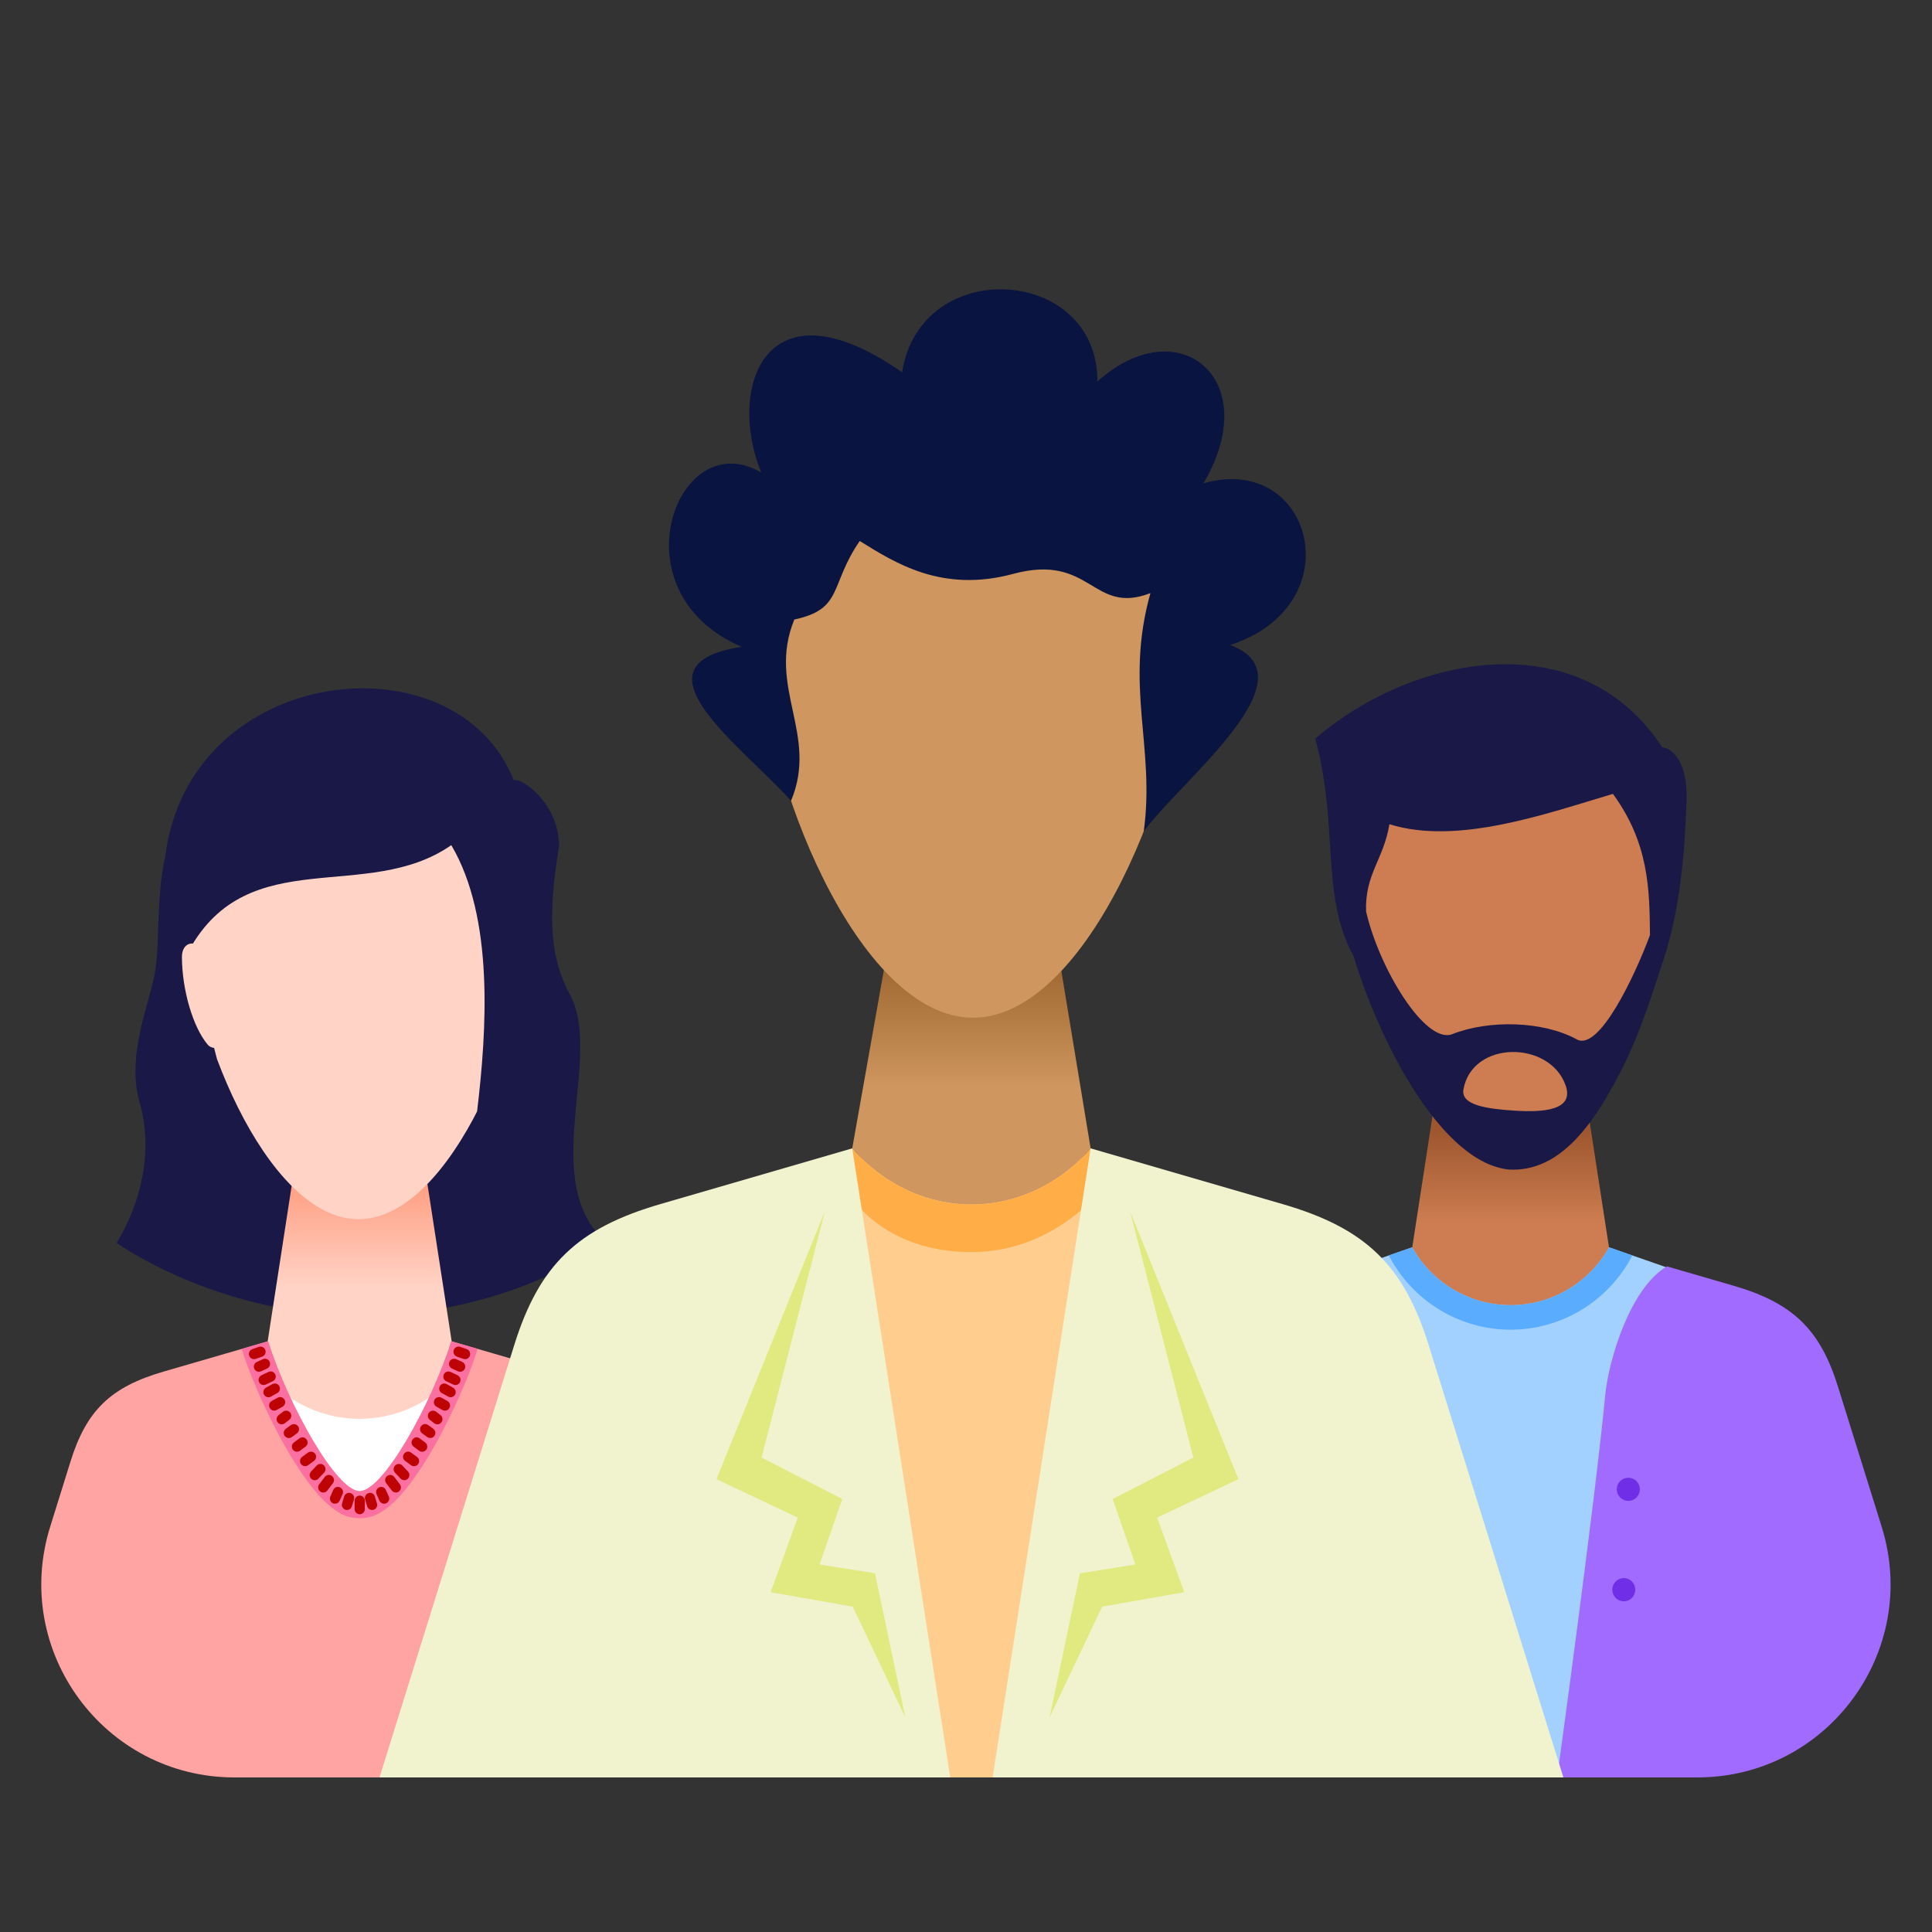 <svg width="80" height="80" viewBox="0 0 80 80" fill="none" xmlns="http://www.w3.org/2000/svg">
<rect x="0" y="0" width="80" height="80" fill="#333333" stroke="none"/>
<path d="M23.149 35.032C22.783 37.336 22.618 39.397 23.586 41.157C25.025 43.773 22.222 48.917 25.123 51.465C25.123 51.465 20.992 54.584 14.658 54.475C8.852 54.376 4.829 51.465 4.829 51.465C5.812 49.866 6.371 47.707 5.781 45.644C5.299 43.957 5.941 42.207 6.341 40.64C6.668 39.362 6.424 37.288 6.842 35.467L23.149 35.032Z" fill="#191847"/>
<path d="M14.893 48.065L12.211 48.234L10.506 59.288L14.893 66.26L19.281 59.288L17.576 48.234L14.893 48.065Z" fill="url(#paint0_linear)"/>
<path d="M10.512 56.323L9.149 58.132L13.412 64.796L20.34 63.13L18.956 56.772C18.471 57.389 17.853 57.887 17.15 58.23C16.447 58.572 15.676 58.751 14.895 58.752C14.02 58.752 13.159 58.529 12.393 58.104C11.626 57.68 10.979 57.067 10.512 56.323V56.323Z" fill="white"/>
<path d="M21.9 38.313C21.9 42.234 18.742 50.483 14.847 50.483C10.951 50.483 7.793 42.234 7.793 38.313C7.793 34.392 10.951 31.214 14.847 31.214C18.742 31.214 21.9 34.392 21.9 38.313Z" fill="#FFD4C7"/>
<path d="M21.272 32.306C18.884 26.279 7.845 27.475 6.842 35.467L7.119 37.453L7.878 41.902L8.979 43.836L7.831 39.342C10.304 34.863 15.198 37.424 18.687 34.996C20.468 38.01 20.156 42.668 19.755 46.028L22.873 43.297L22.183 37.718L23.149 35.032C23.149 33.31 21.656 32.206 21.272 32.306Z" fill="#191847"/>
<path d="M8.372 39.307C8.056 38.897 7.531 39.022 7.533 39.627C7.538 40.988 7.987 42.536 8.607 43.264C8.721 43.398 8.976 43.46 9.249 43.301L8.372 39.307Z" fill="#FFD4C7"/>
<path d="M11.101 55.538L6.776 56.794C4.586 57.429 3.58 58.398 2.92 60.517L2.078 63.218C0.471 68.368 4.319 73.6 9.715 73.6H30.949L26.868 60.517C26.208 58.398 25.202 57.429 23.012 56.794L18.688 55.538C17.827 58.229 15.854 61.744 14.894 61.744C13.934 61.744 11.961 58.229 11.101 55.538Z" fill="#FFA3A3"/>
<path d="M11.1 55.538L10.009 55.855C10.336 56.888 10.802 57.956 11.323 58.987C11.796 59.922 12.309 60.785 12.828 61.464C13.088 61.803 13.345 62.098 13.645 62.348C13.945 62.599 14.298 62.864 14.893 62.864C15.489 62.864 15.842 62.599 16.142 62.348C16.442 62.098 16.699 61.803 16.959 61.464C17.478 60.785 17.991 59.922 18.464 58.987C18.985 57.956 19.451 56.888 19.778 55.855L18.687 55.538C17.827 58.229 15.854 61.744 14.893 61.744C13.934 61.744 11.96 58.229 11.1 55.538Z" fill="#FB70A1"/>
<path d="M19.003 55.758C18.956 55.755 18.91 55.767 18.871 55.794C18.832 55.82 18.803 55.859 18.788 55.903C18.77 55.956 18.773 56.014 18.797 56.065C18.821 56.115 18.864 56.154 18.916 56.173L19.188 56.269C19.215 56.278 19.242 56.281 19.27 56.279C19.298 56.278 19.325 56.27 19.35 56.258C19.375 56.246 19.397 56.229 19.415 56.208C19.433 56.187 19.448 56.162 19.456 56.136C19.475 56.083 19.471 56.025 19.448 55.974C19.424 55.924 19.381 55.885 19.328 55.866L19.056 55.77C19.039 55.764 19.021 55.76 19.003 55.758L19.003 55.758ZM10.768 55.762C10.751 55.763 10.735 55.766 10.718 55.771L10.446 55.866C10.394 55.885 10.351 55.924 10.327 55.974C10.303 56.025 10.3 56.083 10.318 56.136C10.327 56.162 10.341 56.187 10.36 56.208C10.378 56.229 10.4 56.246 10.425 56.258C10.45 56.27 10.477 56.278 10.505 56.279C10.532 56.281 10.56 56.278 10.586 56.269L10.859 56.173C10.911 56.154 10.954 56.115 10.978 56.065C11.002 56.014 11.005 55.956 10.986 55.903C10.971 55.859 10.941 55.821 10.901 55.795C10.862 55.769 10.815 55.758 10.768 55.762L10.768 55.762ZM10.986 56.26C10.968 56.259 10.95 56.261 10.933 56.265C10.917 56.268 10.902 56.274 10.887 56.281L10.636 56.397C10.585 56.42 10.546 56.462 10.526 56.514C10.506 56.566 10.507 56.624 10.529 56.675C10.54 56.701 10.556 56.724 10.576 56.744C10.597 56.763 10.62 56.778 10.646 56.788C10.673 56.798 10.7 56.803 10.728 56.802C10.756 56.801 10.784 56.795 10.809 56.783L11.061 56.667C11.086 56.655 11.108 56.639 11.127 56.618C11.146 56.598 11.161 56.574 11.17 56.547C11.18 56.521 11.184 56.493 11.183 56.466C11.182 56.438 11.175 56.41 11.164 56.385C11.148 56.35 11.123 56.32 11.092 56.298C11.061 56.276 11.024 56.263 10.986 56.26L10.986 56.26ZM18.78 56.265C18.744 56.268 18.709 56.281 18.68 56.303C18.65 56.324 18.627 56.352 18.611 56.385C18.599 56.41 18.593 56.438 18.592 56.466C18.59 56.493 18.595 56.521 18.604 56.548C18.614 56.574 18.629 56.598 18.648 56.618C18.666 56.639 18.689 56.656 18.714 56.667L18.966 56.783C18.991 56.795 19.018 56.801 19.047 56.802C19.074 56.803 19.102 56.798 19.128 56.788C19.154 56.778 19.178 56.763 19.198 56.744C19.219 56.724 19.235 56.701 19.246 56.675C19.268 56.625 19.27 56.567 19.251 56.515C19.232 56.463 19.193 56.421 19.143 56.397L18.891 56.281C18.857 56.266 18.818 56.26 18.78 56.265L18.78 56.265ZM11.222 56.788C11.204 56.787 11.185 56.788 11.168 56.792C11.151 56.795 11.134 56.801 11.118 56.808L10.83 56.945C10.805 56.957 10.782 56.974 10.763 56.994C10.744 57.015 10.73 57.039 10.72 57.065C10.71 57.091 10.706 57.119 10.707 57.147C10.708 57.175 10.715 57.202 10.727 57.227C10.738 57.253 10.755 57.276 10.775 57.295C10.796 57.314 10.819 57.328 10.845 57.338C10.871 57.348 10.899 57.352 10.927 57.351C10.955 57.35 10.982 57.343 11.007 57.331L11.296 57.194C11.321 57.183 11.344 57.166 11.362 57.145C11.381 57.125 11.396 57.101 11.405 57.075C11.415 57.048 11.419 57.021 11.418 56.993C11.417 56.965 11.41 56.938 11.399 56.912C11.383 56.877 11.358 56.847 11.327 56.825C11.296 56.803 11.259 56.79 11.222 56.788L11.222 56.788ZM18.545 56.792C18.509 56.795 18.474 56.809 18.445 56.83C18.415 56.851 18.392 56.879 18.376 56.912C18.364 56.938 18.358 56.965 18.357 56.993C18.355 57.021 18.36 57.049 18.369 57.075C18.379 57.101 18.394 57.125 18.412 57.146C18.431 57.166 18.454 57.183 18.479 57.194L18.768 57.331C18.793 57.343 18.82 57.35 18.848 57.351C18.876 57.352 18.903 57.348 18.929 57.338C18.955 57.328 18.979 57.314 19 57.295C19.02 57.276 19.037 57.253 19.048 57.228C19.06 57.202 19.066 57.175 19.067 57.147C19.069 57.119 19.064 57.091 19.055 57.065C19.045 57.039 19.03 57.015 19.012 56.994C18.993 56.974 18.97 56.957 18.945 56.945L18.656 56.808C18.621 56.793 18.583 56.787 18.545 56.792L18.545 56.792ZM11.378 57.286C11.342 57.286 11.306 57.296 11.275 57.315L11.015 57.46C10.991 57.474 10.969 57.492 10.952 57.514C10.934 57.536 10.921 57.561 10.914 57.588C10.906 57.615 10.904 57.643 10.907 57.671C10.91 57.699 10.919 57.726 10.933 57.751C10.947 57.775 10.965 57.796 10.987 57.813C11.009 57.83 11.034 57.843 11.061 57.85C11.088 57.858 11.116 57.859 11.143 57.856C11.171 57.852 11.197 57.843 11.222 57.829L11.481 57.684C11.506 57.671 11.527 57.652 11.545 57.63C11.562 57.608 11.575 57.583 11.583 57.556C11.59 57.529 11.593 57.501 11.589 57.473C11.586 57.445 11.577 57.418 11.564 57.394C11.545 57.361 11.518 57.333 11.486 57.314C11.453 57.295 11.416 57.285 11.378 57.286V57.286ZM18.392 57.286C18.356 57.287 18.321 57.297 18.29 57.316C18.259 57.335 18.233 57.362 18.215 57.394C18.201 57.418 18.192 57.445 18.189 57.472C18.185 57.5 18.187 57.528 18.194 57.555C18.202 57.582 18.214 57.608 18.231 57.63C18.248 57.652 18.269 57.67 18.294 57.684L18.557 57.829C18.606 57.856 18.663 57.863 18.716 57.848C18.769 57.834 18.814 57.798 18.842 57.751C18.856 57.726 18.864 57.699 18.868 57.671C18.871 57.643 18.869 57.615 18.861 57.588C18.853 57.561 18.84 57.536 18.823 57.514C18.805 57.492 18.784 57.474 18.759 57.46L18.5 57.315C18.467 57.296 18.43 57.286 18.392 57.286H18.392ZM11.601 57.85C11.565 57.849 11.529 57.858 11.498 57.875L11.25 58.012C11.202 58.039 11.166 58.085 11.151 58.138C11.135 58.192 11.142 58.249 11.168 58.298C11.194 58.348 11.239 58.385 11.292 58.401C11.346 58.417 11.403 58.412 11.452 58.386L11.7 58.249C11.724 58.235 11.746 58.217 11.763 58.195C11.781 58.173 11.794 58.148 11.801 58.121C11.809 58.094 11.811 58.065 11.808 58.037C11.805 58.01 11.796 57.983 11.782 57.958C11.764 57.926 11.738 57.899 11.706 57.88C11.674 57.861 11.638 57.851 11.601 57.85L11.601 57.85ZM18.17 57.85C18.134 57.851 18.098 57.862 18.067 57.881C18.036 57.9 18.01 57.926 17.992 57.958C17.979 57.983 17.97 58.01 17.967 58.037C17.963 58.065 17.966 58.094 17.974 58.121C17.981 58.148 17.994 58.173 18.012 58.195C18.029 58.217 18.05 58.235 18.075 58.249L18.322 58.386C18.347 58.399 18.374 58.408 18.402 58.411C18.43 58.414 18.458 58.411 18.485 58.403C18.512 58.395 18.537 58.381 18.558 58.363C18.58 58.346 18.598 58.323 18.611 58.298C18.637 58.249 18.643 58.191 18.626 58.137C18.61 58.084 18.573 58.039 18.524 58.012L18.281 57.875C18.247 57.857 18.209 57.848 18.17 57.85L18.17 57.85ZM11.815 58.415C11.781 58.42 11.748 58.435 11.72 58.456L11.539 58.597C11.517 58.614 11.498 58.635 11.484 58.659C11.47 58.684 11.46 58.71 11.457 58.738C11.453 58.766 11.454 58.794 11.461 58.821C11.469 58.848 11.481 58.874 11.498 58.896C11.515 58.918 11.536 58.937 11.56 58.95C11.584 58.964 11.611 58.973 11.639 58.977C11.666 58.98 11.694 58.978 11.721 58.971C11.748 58.963 11.773 58.951 11.795 58.933L11.976 58.792C11.998 58.775 12.017 58.754 12.031 58.73C12.046 58.706 12.055 58.679 12.059 58.651C12.062 58.624 12.061 58.596 12.054 58.568C12.047 58.541 12.034 58.516 12.017 58.493C11.994 58.463 11.963 58.44 11.927 58.426C11.892 58.412 11.853 58.408 11.815 58.415H11.815ZM17.898 58.415C17.844 58.422 17.795 58.45 17.762 58.493C17.744 58.516 17.732 58.541 17.724 58.568C17.717 58.595 17.715 58.623 17.718 58.651C17.722 58.678 17.731 58.705 17.744 58.73C17.758 58.754 17.777 58.775 17.799 58.792L17.98 58.933C18.002 58.951 18.027 58.963 18.054 58.971C18.081 58.978 18.109 58.98 18.136 58.977C18.164 58.973 18.191 58.964 18.215 58.95C18.239 58.937 18.26 58.918 18.277 58.896C18.294 58.874 18.307 58.849 18.314 58.822C18.322 58.795 18.324 58.767 18.32 58.739C18.317 58.711 18.308 58.684 18.294 58.66C18.28 58.636 18.262 58.614 18.24 58.597L18.058 58.456C18.036 58.439 18.01 58.426 17.982 58.419C17.955 58.412 17.926 58.41 17.898 58.415H17.898ZM17.625 58.967C17.606 58.965 17.587 58.967 17.568 58.971C17.513 58.981 17.464 59.012 17.432 59.058C17.4 59.104 17.387 59.16 17.396 59.216C17.405 59.271 17.436 59.32 17.481 59.353L17.696 59.506C17.741 59.538 17.797 59.551 17.852 59.541C17.907 59.532 17.956 59.502 17.988 59.456C18.02 59.41 18.033 59.354 18.024 59.298C18.015 59.243 17.984 59.194 17.939 59.161L17.729 59.008C17.698 58.985 17.663 58.971 17.625 58.966L17.625 58.967ZM12.145 58.971C12.111 58.975 12.078 58.988 12.05 59.008L11.836 59.162C11.791 59.194 11.76 59.244 11.751 59.299C11.742 59.354 11.754 59.411 11.786 59.456C11.803 59.48 11.823 59.499 11.847 59.514C11.87 59.529 11.897 59.539 11.925 59.544C11.952 59.549 11.98 59.548 12.008 59.541C12.035 59.535 12.061 59.523 12.083 59.506L12.294 59.353C12.339 59.32 12.369 59.271 12.379 59.216C12.388 59.16 12.375 59.104 12.343 59.058C12.321 59.027 12.291 59.002 12.256 58.987C12.221 58.972 12.183 58.966 12.145 58.971H12.145ZM12.496 59.519C12.46 59.524 12.426 59.538 12.397 59.56L12.17 59.73C12.148 59.747 12.129 59.768 12.115 59.792C12.101 59.817 12.091 59.843 12.088 59.871C12.084 59.899 12.085 59.927 12.092 59.954C12.099 59.981 12.112 60.007 12.129 60.029C12.162 60.073 12.212 60.102 12.267 60.11C12.321 60.118 12.377 60.104 12.421 60.071L12.652 59.901C12.675 59.884 12.693 59.863 12.708 59.838C12.722 59.814 12.731 59.788 12.735 59.76C12.739 59.732 12.737 59.704 12.73 59.677C12.723 59.649 12.71 59.624 12.694 59.602C12.671 59.571 12.641 59.548 12.606 59.533C12.571 59.518 12.533 59.514 12.496 59.519H12.496ZM17.221 59.519C17.167 59.527 17.118 59.557 17.085 59.602C17.068 59.624 17.056 59.649 17.049 59.677C17.042 59.704 17.04 59.732 17.044 59.76C17.048 59.788 17.057 59.814 17.071 59.838C17.085 59.863 17.104 59.884 17.127 59.901L17.353 60.071C17.375 60.088 17.401 60.1 17.428 60.107C17.455 60.114 17.483 60.116 17.51 60.112C17.538 60.108 17.564 60.099 17.588 60.085C17.613 60.071 17.634 60.052 17.65 60.029C17.667 60.007 17.679 59.981 17.686 59.954C17.692 59.926 17.694 59.898 17.689 59.87C17.685 59.842 17.676 59.816 17.661 59.792C17.647 59.768 17.628 59.747 17.605 59.73L17.378 59.56C17.356 59.543 17.331 59.531 17.304 59.524C17.277 59.517 17.249 59.515 17.221 59.519H17.221ZM16.92 60.108C16.884 60.105 16.847 60.111 16.814 60.126C16.781 60.142 16.752 60.165 16.731 60.195C16.714 60.218 16.702 60.243 16.695 60.271C16.688 60.298 16.687 60.326 16.691 60.354C16.695 60.382 16.705 60.409 16.72 60.433C16.734 60.457 16.753 60.477 16.776 60.494L17.019 60.672C17.042 60.689 17.068 60.701 17.095 60.707C17.122 60.714 17.151 60.715 17.178 60.71C17.206 60.706 17.232 60.695 17.256 60.68C17.28 60.665 17.3 60.646 17.316 60.623C17.348 60.577 17.361 60.52 17.352 60.465C17.342 60.41 17.312 60.361 17.267 60.328L17.023 60.15C16.993 60.127 16.958 60.112 16.92 60.108L16.92 60.108ZM12.85 60.112C12.815 60.116 12.781 60.129 12.751 60.15L12.508 60.328C12.464 60.361 12.434 60.411 12.425 60.466C12.417 60.521 12.43 60.578 12.463 60.623C12.495 60.668 12.544 60.699 12.599 60.708C12.654 60.718 12.71 60.705 12.755 60.673L12.999 60.494C13.022 60.478 13.041 60.457 13.056 60.433C13.071 60.41 13.081 60.383 13.086 60.355C13.09 60.327 13.089 60.299 13.083 60.271C13.076 60.244 13.065 60.218 13.048 60.195C13.026 60.165 12.995 60.141 12.96 60.127C12.926 60.112 12.888 60.107 12.85 60.112L12.85 60.112ZM13.254 60.619C13.199 60.622 13.147 60.648 13.11 60.689L12.879 60.934C12.86 60.955 12.845 60.979 12.835 61.005C12.825 61.032 12.821 61.06 12.822 61.088C12.823 61.116 12.83 61.144 12.842 61.17C12.854 61.195 12.871 61.218 12.892 61.237C12.933 61.275 12.987 61.295 13.043 61.292C13.098 61.29 13.151 61.266 13.188 61.224L13.419 60.98C13.439 60.959 13.454 60.935 13.464 60.909C13.474 60.883 13.479 60.855 13.478 60.826C13.478 60.798 13.471 60.77 13.46 60.745C13.448 60.719 13.432 60.696 13.411 60.677C13.39 60.657 13.366 60.641 13.339 60.631C13.312 60.621 13.283 60.617 13.255 60.619L13.254 60.619ZM16.516 60.619C16.461 60.618 16.408 60.639 16.368 60.677C16.347 60.696 16.33 60.719 16.318 60.744C16.306 60.77 16.3 60.797 16.298 60.826C16.297 60.854 16.302 60.882 16.311 60.908C16.321 60.935 16.336 60.959 16.355 60.98L16.586 61.225C16.624 61.266 16.677 61.29 16.732 61.292C16.788 61.295 16.842 61.275 16.883 61.237C16.904 61.218 16.921 61.195 16.933 61.17C16.945 61.144 16.951 61.117 16.953 61.088C16.954 61.06 16.949 61.032 16.939 61.005C16.93 60.979 16.915 60.955 16.896 60.934L16.665 60.689C16.646 60.668 16.623 60.651 16.598 60.639C16.572 60.627 16.544 60.62 16.516 60.619L16.516 60.619ZM13.588 61.075C13.561 61.079 13.534 61.088 13.51 61.102C13.486 61.117 13.465 61.136 13.448 61.158L13.217 61.461C13.2 61.483 13.188 61.509 13.181 61.536C13.174 61.563 13.172 61.591 13.176 61.619C13.18 61.647 13.189 61.674 13.203 61.698C13.217 61.722 13.236 61.743 13.258 61.76C13.281 61.777 13.306 61.789 13.333 61.797C13.36 61.804 13.388 61.805 13.416 61.801C13.443 61.798 13.47 61.788 13.494 61.774C13.518 61.76 13.539 61.741 13.555 61.718L13.786 61.416C13.803 61.393 13.816 61.368 13.823 61.34C13.83 61.313 13.832 61.285 13.828 61.257C13.824 61.229 13.815 61.203 13.8 61.178C13.786 61.154 13.768 61.133 13.745 61.116C13.723 61.099 13.698 61.087 13.671 61.08C13.644 61.073 13.616 61.071 13.588 61.075L13.588 61.075ZM16.129 61.075C16.093 61.08 16.058 61.094 16.03 61.117C16.008 61.134 15.989 61.155 15.976 61.179C15.962 61.204 15.953 61.231 15.949 61.258C15.946 61.286 15.948 61.314 15.955 61.341C15.963 61.368 15.975 61.394 15.992 61.416L16.223 61.718C16.257 61.763 16.307 61.792 16.361 61.799C16.416 61.807 16.472 61.793 16.516 61.76C16.538 61.743 16.557 61.722 16.571 61.698C16.586 61.674 16.595 61.647 16.599 61.619C16.602 61.591 16.601 61.563 16.594 61.536C16.587 61.509 16.574 61.483 16.558 61.461L16.326 61.158C16.304 61.128 16.274 61.104 16.239 61.09C16.204 61.075 16.166 61.07 16.129 61.075H16.129ZM13.968 61.569C13.931 61.573 13.896 61.587 13.867 61.609C13.837 61.631 13.814 61.66 13.799 61.694L13.679 61.968C13.657 62.018 13.655 62.076 13.675 62.128C13.694 62.18 13.732 62.222 13.782 62.246C13.807 62.257 13.835 62.264 13.862 62.265C13.89 62.266 13.918 62.262 13.944 62.252C13.97 62.243 13.994 62.228 14.014 62.209C14.034 62.19 14.051 62.167 14.063 62.142L14.186 61.868C14.208 61.817 14.209 61.759 14.189 61.707C14.169 61.655 14.13 61.613 14.079 61.59C14.045 61.573 14.006 61.566 13.968 61.569L13.968 61.569ZM15.803 61.569C15.766 61.566 15.729 61.574 15.696 61.59C15.646 61.614 15.607 61.656 15.588 61.708C15.569 61.76 15.57 61.817 15.592 61.868L15.712 62.142C15.724 62.167 15.74 62.19 15.761 62.209C15.781 62.228 15.805 62.243 15.831 62.252C15.857 62.262 15.885 62.266 15.912 62.265C15.94 62.264 15.967 62.257 15.992 62.246C16.043 62.223 16.083 62.181 16.103 62.129C16.123 62.077 16.122 62.019 16.1 61.968L15.976 61.694C15.961 61.659 15.937 61.63 15.906 61.608C15.876 61.586 15.84 61.573 15.803 61.569L15.803 61.569ZM14.463 61.814C14.416 61.812 14.37 61.826 14.332 61.853C14.294 61.88 14.266 61.919 14.252 61.963L14.166 62.25C14.158 62.276 14.155 62.304 14.157 62.332C14.16 62.36 14.168 62.387 14.181 62.412C14.194 62.437 14.212 62.458 14.233 62.476C14.255 62.494 14.279 62.507 14.306 62.515C14.332 62.524 14.36 62.526 14.388 62.524C14.416 62.521 14.443 62.513 14.467 62.5C14.492 62.487 14.513 62.469 14.531 62.447C14.549 62.426 14.562 62.401 14.57 62.374L14.656 62.092C14.665 62.065 14.667 62.037 14.665 62.009C14.662 61.982 14.654 61.955 14.641 61.93C14.628 61.905 14.61 61.883 14.589 61.866C14.568 61.848 14.543 61.834 14.516 61.826C14.499 61.82 14.481 61.816 14.463 61.814V61.814ZM15.308 61.814C15.291 61.816 15.274 61.82 15.258 61.827C15.232 61.835 15.207 61.848 15.186 61.866C15.164 61.883 15.147 61.905 15.134 61.93C15.121 61.955 15.113 61.982 15.11 62.01C15.107 62.037 15.11 62.065 15.118 62.092L15.205 62.374C15.213 62.401 15.226 62.426 15.244 62.447C15.261 62.469 15.283 62.487 15.308 62.5C15.332 62.513 15.359 62.521 15.387 62.524C15.414 62.526 15.442 62.524 15.469 62.516C15.495 62.507 15.52 62.494 15.541 62.476C15.563 62.458 15.581 62.437 15.594 62.412C15.607 62.387 15.615 62.36 15.617 62.332C15.62 62.305 15.617 62.276 15.609 62.25L15.522 61.964C15.508 61.918 15.48 61.879 15.441 61.851C15.402 61.824 15.355 61.811 15.308 61.814L15.308 61.814ZM14.896 61.93C14.84 61.93 14.787 61.953 14.747 61.992C14.708 62.032 14.685 62.086 14.685 62.142V62.49C14.685 62.547 14.708 62.6 14.747 62.64C14.787 62.679 14.84 62.702 14.896 62.702C14.951 62.702 15.005 62.679 15.044 62.64C15.084 62.6 15.106 62.547 15.106 62.49V62.142C15.106 62.086 15.084 62.032 15.044 61.992C15.005 61.953 14.951 61.93 14.896 61.93V61.93Z" fill="#BD0303"/>
<path d="M62.552 42.464L59.869 42.632L58.164 53.687L62.552 55.753L66.939 53.687L65.234 42.632L62.552 42.464Z" fill="url(#paint1_linear)"/>
<path d="M58.472 51.649L56.126 52.466L59.33 73.6H65.771L68.975 52.466L66.629 51.649C65.798 53.129 64.24 54.044 62.551 54.044C60.862 54.044 59.303 53.129 58.472 51.649Z" fill="#A3D1FF"/>
<path d="M69.605 35.269C69.605 39.19 66.447 47.44 62.552 47.44C58.656 47.44 55.498 39.19 55.498 35.269C55.498 31.348 58.656 28.17 62.552 28.17C66.447 28.17 69.605 31.348 69.605 35.269Z" fill="#CD7D51"/>
<path d="M61.844 27.518C59.176 27.655 56.441 28.874 54.463 30.586C55.455 34.253 54.663 37.071 56.05 39.596C57.174 43.288 59.717 48.144 62.479 48.428C64.645 48.554 66.036 46.42 67.048 44.485C67.874 42.907 68.349 41.355 68.875 39.758C69.615 37.511 69.761 35.127 69.836 33.188C69.897 31.558 69.258 30.983 68.826 30.942C67.113 28.326 64.512 27.381 61.844 27.518L61.844 27.518ZM66.788 32.873C68.275 34.91 68.304 36.811 68.322 38.72C67.703 40.392 66.219 43.544 65.296 43.041C63.884 42.269 61.652 42.223 60.137 42.821C59.03 43.258 57.108 40.118 56.566 37.737C56.515 36.182 57.29 35.604 57.533 34.129C60.358 35.014 64.052 33.683 66.788 32.873L66.788 32.873ZM64.828 44.941C65.195 45.976 63.92 46.068 62.704 45.989C61.526 45.913 60.484 45.752 60.598 45.111C60.96 43.072 64.166 43.074 64.828 44.941V44.941Z" fill="#191847"/>
<path d="M56.077 52.438L53.334 53.234C50.868 53.95 49.731 55.04 48.988 57.426L43.948 73.6H61.495C61.495 73.6 59.057 62.256 58.629 57.779C58.491 56.333 57.606 53.332 56.077 52.438ZM69.025 52.438C67.495 53.332 66.606 56.333 66.468 57.779C66.041 62.256 64.477 73.6 64.477 73.6H70.279C75.674 73.6 79.523 68.369 77.916 63.218L76.109 57.426C75.366 55.04 74.233 53.95 71.767 53.234L69.025 52.438Z" fill="#A16BFF"/>
<path d="M57.672 61.19C57.546 61.191 57.426 61.242 57.337 61.333C57.248 61.423 57.198 61.545 57.198 61.672C57.199 61.798 57.25 61.919 57.338 62.008C57.427 62.097 57.547 62.148 57.672 62.149C57.799 62.149 57.92 62.099 58.009 62.009C58.099 61.92 58.15 61.799 58.151 61.672C58.151 61.608 58.139 61.546 58.114 61.487C58.09 61.429 58.055 61.376 58.011 61.331C57.966 61.286 57.914 61.251 57.855 61.227C57.797 61.203 57.735 61.19 57.672 61.19V61.19ZM67.425 61.19C67.362 61.19 67.3 61.203 67.242 61.227C67.184 61.251 67.131 61.286 67.087 61.331C67.042 61.376 67.007 61.429 66.983 61.487C66.959 61.546 66.947 61.608 66.947 61.672C66.948 61.799 66.998 61.92 67.088 62.009C67.178 62.099 67.299 62.149 67.425 62.149C67.551 62.149 67.672 62.099 67.762 62.009C67.851 61.92 67.902 61.799 67.903 61.672C67.903 61.608 67.891 61.546 67.867 61.487C67.843 61.429 67.808 61.376 67.763 61.331C67.719 61.286 67.666 61.251 67.608 61.227C67.55 61.203 67.488 61.19 67.425 61.19ZM57.862 65.345C57.799 65.345 57.737 65.357 57.679 65.381C57.621 65.406 57.568 65.441 57.524 65.486C57.479 65.53 57.444 65.584 57.42 65.642C57.396 65.7 57.384 65.763 57.384 65.826C57.384 65.889 57.396 65.952 57.42 66.01C57.444 66.069 57.479 66.122 57.524 66.167C57.568 66.211 57.621 66.247 57.679 66.271C57.737 66.295 57.799 66.308 57.862 66.308C57.925 66.308 57.987 66.295 58.045 66.271C58.103 66.247 58.156 66.211 58.2 66.167C58.245 66.122 58.28 66.069 58.304 66.01C58.328 65.952 58.34 65.889 58.34 65.826C58.34 65.763 58.328 65.7 58.304 65.642C58.28 65.584 58.245 65.53 58.2 65.486C58.156 65.441 58.103 65.406 58.045 65.381C57.987 65.357 57.925 65.345 57.862 65.345V65.345ZM67.235 65.345C67.109 65.346 66.988 65.397 66.9 65.487C66.811 65.577 66.761 65.699 66.761 65.826C66.761 65.953 66.811 66.075 66.9 66.165C66.988 66.255 67.109 66.307 67.235 66.308C67.298 66.308 67.36 66.295 67.418 66.271C67.476 66.247 67.529 66.211 67.573 66.167C67.618 66.122 67.653 66.069 67.677 66.01C67.701 65.952 67.713 65.889 67.713 65.826C67.713 65.763 67.701 65.7 67.677 65.642C67.653 65.584 67.618 65.53 67.573 65.486C67.529 65.441 67.476 65.406 67.418 65.381C67.36 65.357 67.298 65.345 67.235 65.345V65.345Z" fill="#702EE6"/>
<path d="M58.472 51.649L57.507 51.985C57.989 52.912 58.713 53.689 59.602 54.231C60.491 54.773 61.511 55.06 62.55 55.06C63.59 55.06 64.609 54.773 65.498 54.231C66.387 53.689 67.112 52.912 67.593 51.985L66.628 51.649C66.22 52.376 65.627 52.98 64.911 53.401C64.194 53.822 63.38 54.044 62.55 54.044C61.721 54.044 60.906 53.822 60.189 53.401C59.473 52.98 58.88 52.376 58.472 51.649V51.649Z" fill="#5AACFF"/>
<path d="M40.289 37.028L37.122 37.227L35.289 47.552L40.225 53.032L45.161 47.552L43.456 37.227L40.289 37.028Z" fill="url(#paint2_linear)"/>
<path d="M49.028 27.065C49.028 31.922 45.116 42.142 40.29 42.142C35.464 42.142 31.552 31.922 31.552 27.065C31.552 22.208 35.464 18.27 40.29 18.27C45.116 18.27 49.028 22.208 49.028 27.065Z" fill="#CF965F"/>
<path d="M32.754 33.161C30.772 30.929 25.914 27.513 30.708 26.783C25.396 24.505 28.058 17.514 31.521 19.569C30.105 16.113 31.636 11.434 37.355 15.415C38.121 10.537 45.467 11.022 45.44 15.796C48.8 12.776 52.382 15.698 49.831 20.015C54.326 18.709 56.06 25.03 50.943 26.71C54.442 28.019 48.963 32.264 47.361 34.419C47.84 30.921 46.552 28.429 47.637 24.559C45.223 25.493 45.2 22.886 41.95 23.764C39.005 24.559 37.071 23.312 35.6 22.401C34.337 24.233 34.932 25.22 32.891 25.653C31.746 28.451 33.909 30.413 32.754 33.161Z" fill="#091540"/>
<path d="M35.291 47.551C35.291 47.551 37.081 49.875 40.227 49.875C43.373 49.875 45.163 47.551 45.163 47.551L48.243 53.611L43.504 73.599H34.465L35.291 47.551Z" fill="#FFCE8F"/>
<path d="M35.289 47.551L35.227 49.531C35.227 49.531 36.589 51.847 40.225 51.847C43.862 51.846 45.871 48.95 45.871 48.95L45.161 47.551C45.161 47.551 43.371 49.876 40.225 49.876C37.08 49.876 35.289 47.551 35.289 47.551H35.289Z" fill="#FFAE47"/>
<path d="M35.289 47.551L27.356 49.855C23.912 50.853 22.328 52.375 21.29 55.707L15.714 73.599H39.347L35.289 47.551ZM45.161 47.551L41.103 73.599H64.737L59.161 55.707C58.123 52.375 56.539 50.853 53.095 49.855L45.161 47.551Z" fill="#F0F3CE"/>
<path d="M34.156 50.158L29.669 61.248L33.034 62.842L31.912 65.93L35.31 66.528L37.487 71.11L36.231 65.148L33.935 64.782L34.877 62.072L31.536 60.355L34.156 50.158Z" fill="#E0EA80"/>
<path d="M46.794 50.158L51.28 61.248L47.915 62.842L49.037 65.93L45.639 66.528L43.462 71.11L44.718 65.148L47.014 64.782L46.073 62.072L49.414 60.355L46.794 50.158Z" fill="#E0EA80"/>
<defs>
<linearGradient id="paint0_linear" x1="14.922" y1="48.897" x2="14.922" y2="53.413" gradientUnits="userSpaceOnUse">
<stop stop-color="#FF9D80"/>
<stop offset="1" stop-color="#FFD4C7"/>
</linearGradient>
<linearGradient id="paint1_linear" x1="62.4" y1="46.8" x2="62.4" y2="53.6" gradientUnits="userSpaceOnUse">
<stop stop-color="#9E562E"/>
<stop offset="0.563" stop-color="#CD7D51"/>
</linearGradient>
<linearGradient id="paint2_linear" x1="40.225" y1="39.75" x2="40.225" y2="45.029" gradientUnits="userSpaceOnUse">
<stop stop-color="#9D652F"/>
<stop offset="1" stop-color="#CF965F"/>
</linearGradient>
</defs>
</svg>

